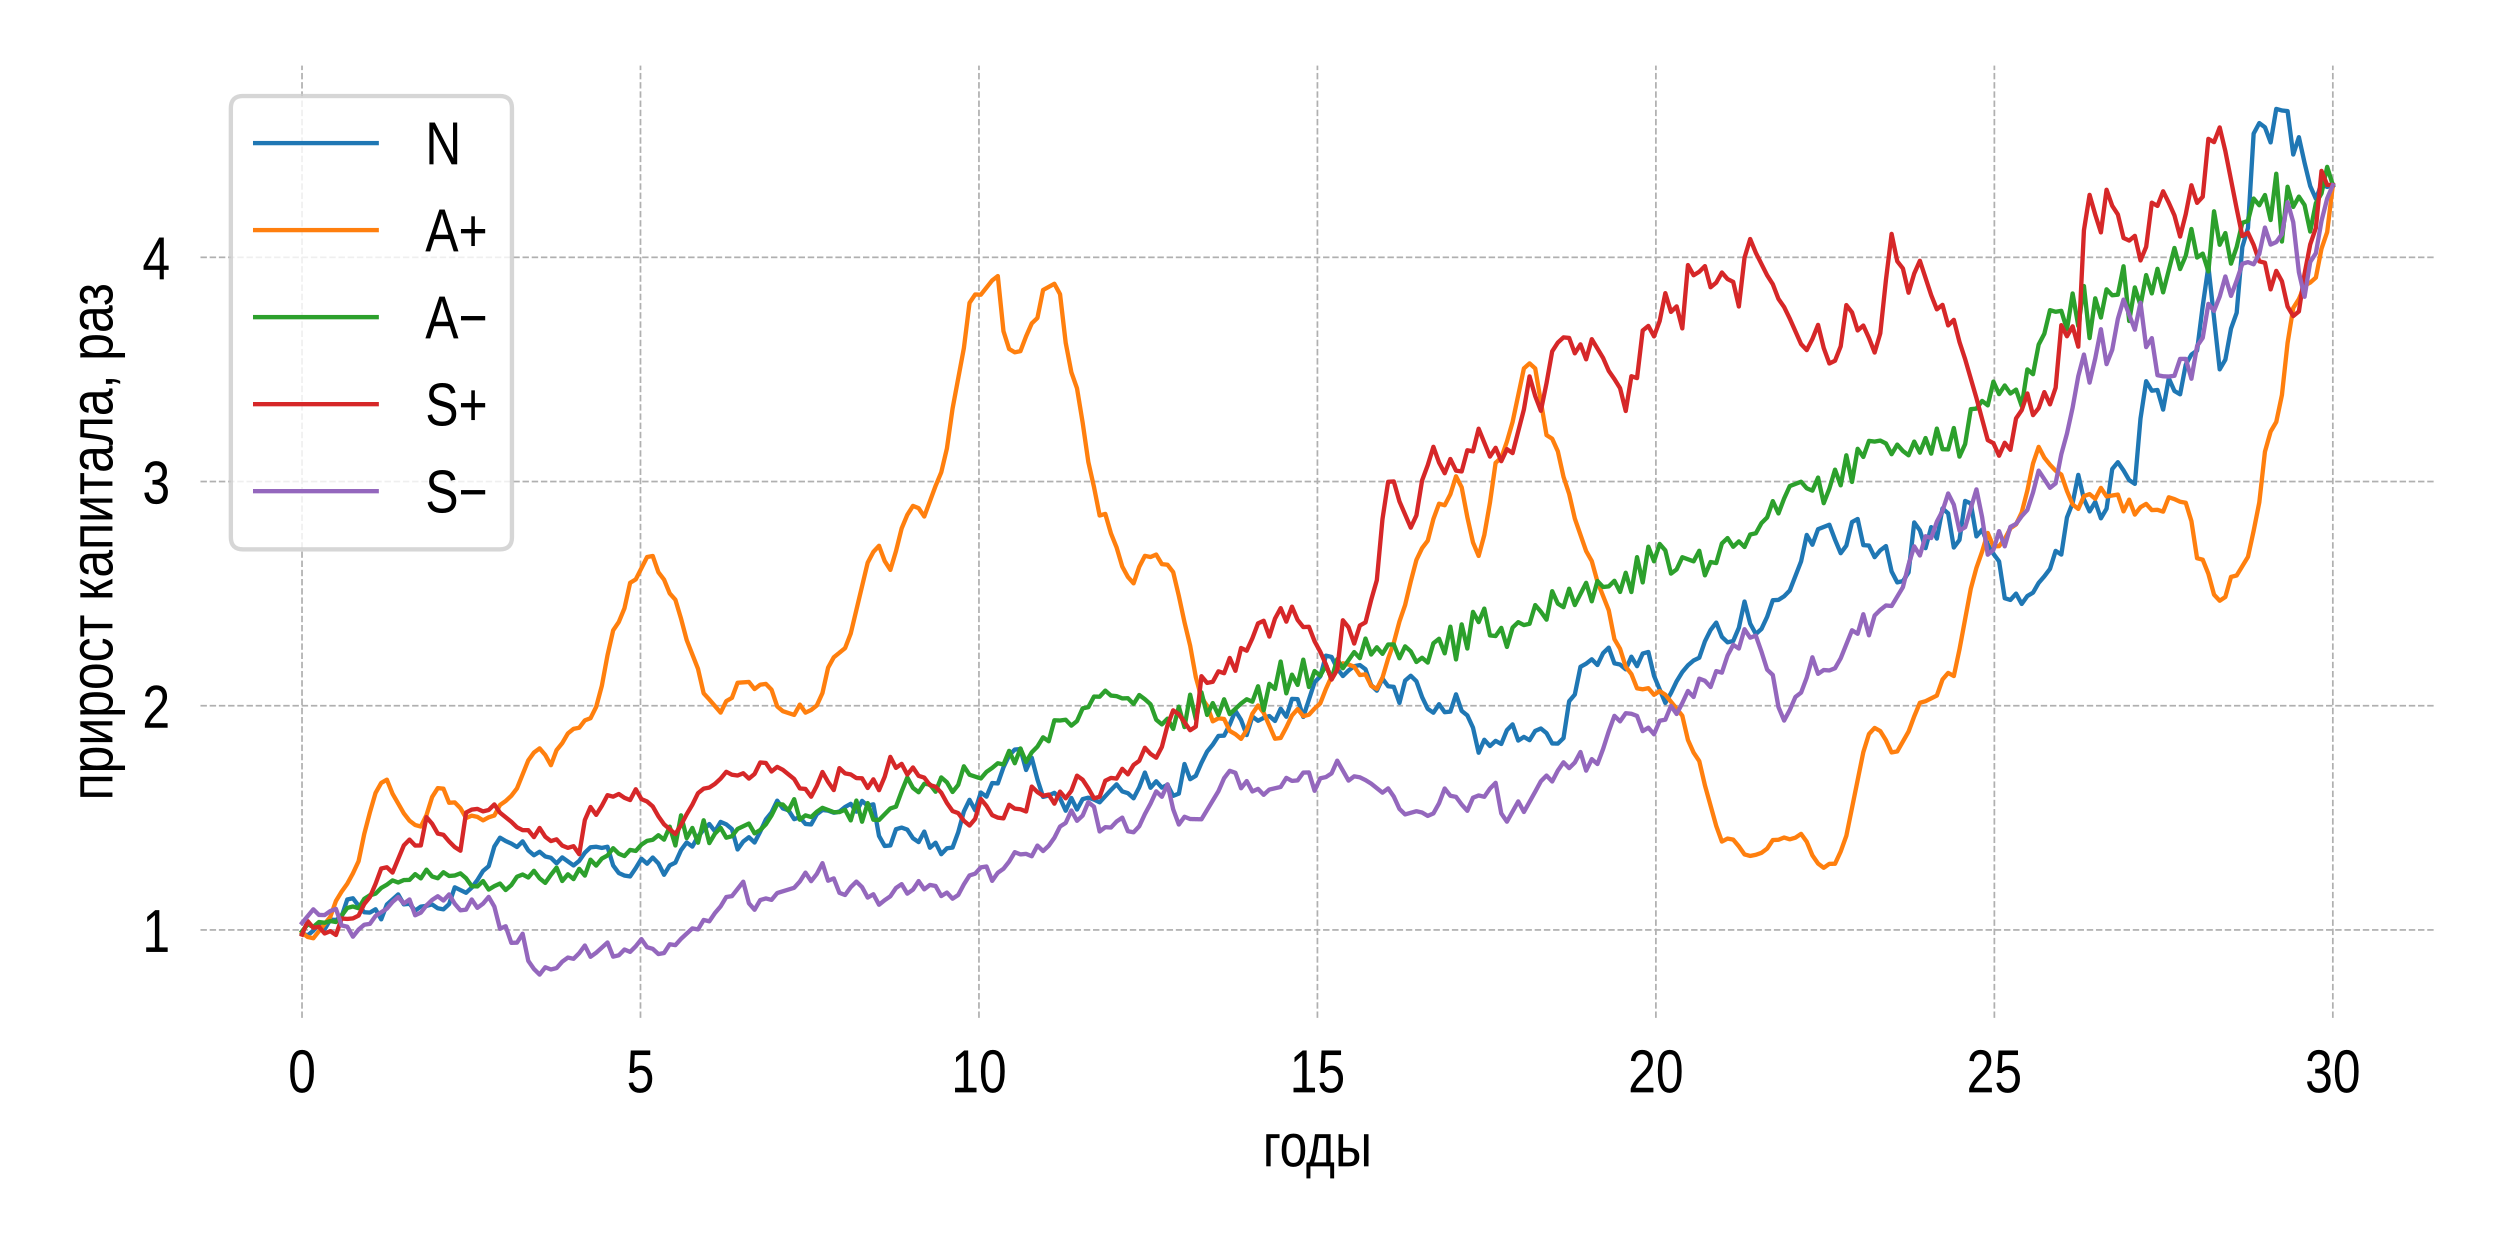 <?xml version="1.0" encoding="utf-8" standalone="no"?>
<!DOCTYPE svg PUBLIC "-//W3C//DTD SVG 1.1//EN"
  "http://www.w3.org/Graphics/SVG/1.1/DTD/svg11.dtd">
<!-- Created with matplotlib (https://matplotlib.org/) -->
<svg height="288pt" version="1.1" viewBox="0 0 576 288" width="576pt" xmlns="http://www.w3.org/2000/svg" xmlns:xlink="http://www.w3.org/1999/xlink">
 <defs>
  <style type="text/css">*{stroke-linecap:butt;stroke-linejoin:round;}</style>
 </defs>
 <g id="figure_1">
  <g id="patch_1">
   <path d="M 0 288 
L 576 288 
L 576 0 
L 0 0 
z
" style="fill:#ffffff;"/>
  </g>
  <g id="axes_1">
   <g id="patch_2">
    <path d="M 46.19 234.52 
L 560.88 234.52 
L 560.88 15.12 
L 46.19 15.12 
z
" style="fill:#ffffff;"/>
   </g>
   <g id="matplotlib.axis_1">
    <g id="xtick_1">
     <g id="line2d_1">
      <path clip-path="url(#p068c835ab5)" d="M 69.585 234.52 
L 69.585 15.12 
" style="fill:none;stroke:#b0b0b0;stroke-dasharray:1.48,0.64;stroke-dashoffset:0;stroke-width:0.4;"/>
     </g>
     <g id="text_1">
      <!-- 0 -->
      <g transform="translate(66.392 251.666)scale(0.14 -0.14)">
       <defs>
        <path d="M 42.391 34.422 
Q 42.391 24.516 40.844 17.75 
Q 39.312 10.984 36.641 6.812 
Q 33.984 2.641 30.391 0.828 
Q 26.812 -0.984 22.703 -0.984 
Q 18.609 -0.984 15.031 0.828 
Q 11.469 2.641 8.828 6.781 
Q 6.203 10.938 4.703 17.703 
Q 3.219 24.469 3.219 34.422 
Q 3.219 44.828 4.703 51.641 
Q 6.203 58.453 8.828 62.5 
Q 11.469 66.547 15.078 68.188 
Q 18.703 69.828 22.953 69.828 
Q 27 69.828 30.531 68.188 
Q 34.078 66.547 36.719 62.5 
Q 39.359 58.453 40.875 51.641 
Q 42.391 44.828 42.391 34.422 
z
M 35.062 34.422 
Q 35.062 42.625 34.281 48.062 
Q 33.5 53.516 31.938 56.766 
Q 30.375 60.016 28.094 61.359 
Q 25.828 62.703 22.953 62.703 
Q 19.922 62.703 17.578 61.328 
Q 15.234 59.969 13.672 56.719 
Q 12.109 53.469 11.297 48.016 
Q 10.5 42.578 10.5 34.422 
Q 10.5 26.516 11.297 21.094 
Q 12.109 15.672 13.688 12.375 
Q 15.281 9.078 17.578 7.641 
Q 19.875 6.203 22.797 6.203 
Q 25.641 6.203 27.906 7.641 
Q 30.172 9.078 31.75 12.375 
Q 33.344 15.672 34.203 21.094 
Q 35.062 26.516 35.062 34.422 
z
" id="LiberationSansNarrow-48"/>
       </defs>
       <use xlink:href="#LiberationSansNarrow-48"/>
      </g>
     </g>
    </g>
    <g id="xtick_2">
     <g id="line2d_2">
      <path clip-path="url(#p068c835ab5)" d="M 147.568 234.52 
L 147.568 15.12 
" style="fill:none;stroke:#b0b0b0;stroke-dasharray:1.48,0.64;stroke-dashoffset:0;stroke-width:0.4;"/>
     </g>
     <g id="text_2">
      <!-- 5 -->
      <g transform="translate(144.376 251.666)scale(0.14 -0.14)">
       <defs>
        <path d="M 42.141 22.406 
Q 42.141 17.234 40.859 12.938 
Q 39.594 8.641 37.078 5.531 
Q 34.578 2.438 30.812 0.719 
Q 27.047 -0.984 22.125 -0.984 
Q 17.672 -0.984 14.375 0.281 
Q 11.078 1.562 8.812 3.781 
Q 6.547 6 5.203 8.984 
Q 3.859 11.969 3.266 15.375 
L 10.547 16.406 
Q 10.984 14.453 11.781 12.625 
Q 12.594 10.797 13.984 9.344 
Q 15.375 7.906 17.406 7.047 
Q 19.438 6.203 22.312 6.203 
Q 25.094 6.203 27.391 7.25 
Q 29.688 8.297 31.297 10.344 
Q 32.906 12.406 33.781 15.375 
Q 34.672 18.359 34.672 22.219 
Q 34.672 25.391 33.844 28.047 
Q 33.016 30.719 31.453 32.641 
Q 29.891 34.578 27.609 35.641 
Q 25.344 36.719 22.469 36.719 
Q 20.656 36.719 19.141 36.328 
Q 17.625 35.938 16.328 35.25 
Q 15.047 34.578 13.969 33.672 
Q 12.891 32.766 11.969 31.781 
L 4.938 31.781 
L 6.781 68.797 
L 38.875 68.797 
L 38.875 61.328 
L 13.375 61.328 
L 12.312 39.5 
Q 14.203 41.312 17.078 42.594 
Q 19.969 43.891 23.922 43.891 
Q 28.125 43.891 31.484 42.328 
Q 34.859 40.766 37.219 37.906 
Q 39.594 35.062 40.859 31.109 
Q 42.141 27.156 42.141 22.406 
z
" id="LiberationSansNarrow-53"/>
       </defs>
       <use xlink:href="#LiberationSansNarrow-53"/>
      </g>
     </g>
    </g>
    <g id="xtick_3">
     <g id="line2d_3">
      <path clip-path="url(#p068c835ab5)" d="M 225.552 234.52 
L 225.552 15.12 
" style="fill:none;stroke:#b0b0b0;stroke-dasharray:1.48,0.64;stroke-dashoffset:0;stroke-width:0.4;"/>
     </g>
     <g id="text_3">
      <!-- 10 -->
      <g transform="translate(219.166 251.666)scale(0.14 -0.14)">
       <defs>
        <path d="M 6.25 0 
L 6.25 7.469 
L 20.609 7.469 
L 20.609 60.406 
L 7.906 49.312 
L 7.906 57.625 
L 21.234 68.797 
L 27.875 68.797 
L 27.875 7.469 
L 41.609 7.469 
L 41.609 0 
z
" id="LiberationSansNarrow-49"/>
       </defs>
       <use xlink:href="#LiberationSansNarrow-49"/>
       <use x="45.605" xlink:href="#LiberationSansNarrow-48"/>
      </g>
     </g>
    </g>
    <g id="xtick_4">
     <g id="line2d_4">
      <path clip-path="url(#p068c835ab5)" d="M 303.535 234.52 
L 303.535 15.12 
" style="fill:none;stroke:#b0b0b0;stroke-dasharray:1.48,0.64;stroke-dashoffset:0;stroke-width:0.4;"/>
     </g>
     <g id="text_4">
      <!-- 15 -->
      <g transform="translate(297.15 251.666)scale(0.14 -0.14)">
       <use xlink:href="#LiberationSansNarrow-49"/>
       <use x="45.605" xlink:href="#LiberationSansNarrow-53"/>
      </g>
     </g>
    </g>
    <g id="xtick_5">
     <g id="line2d_5">
      <path clip-path="url(#p068c835ab5)" d="M 381.518 234.52 
L 381.518 15.12 
" style="fill:none;stroke:#b0b0b0;stroke-dasharray:1.48,0.64;stroke-dashoffset:0;stroke-width:0.4;"/>
     </g>
     <g id="text_5">
      <!-- 20 -->
      <g transform="translate(375.133 251.666)scale(0.14 -0.14)">
       <defs>
        <path d="M 4.109 0 
L 4.109 6.203 
Q 6.156 11.922 9.109 16.281 
Q 12.062 20.656 15.312 24.188 
Q 18.562 27.734 21.734 30.766 
Q 24.906 33.797 27.469 36.812 
Q 30.031 39.844 31.609 43.156 
Q 33.203 46.484 33.203 50.688 
Q 33.203 53.609 32.469 55.828 
Q 31.734 58.062 30.391 59.562 
Q 29.047 61.078 27.141 61.828 
Q 25.25 62.594 22.906 62.594 
Q 20.75 62.594 18.844 61.859 
Q 16.938 61.141 15.453 59.672 
Q 13.969 58.203 13.031 56.031 
Q 12.109 53.859 11.812 50.984 
L 4.438 51.812 
Q 4.781 55.516 6.125 58.781 
Q 7.469 62.062 9.781 64.531 
Q 12.109 67 15.359 68.406 
Q 18.609 69.828 22.906 69.828 
Q 27.094 69.828 30.391 68.609 
Q 33.688 67.391 35.938 64.984 
Q 38.188 62.594 39.406 59.078 
Q 40.625 55.562 40.625 50.984 
Q 40.625 47.516 39.594 44.391 
Q 38.578 41.266 36.859 38.422 
Q 35.156 35.594 32.906 32.953 
Q 30.672 30.328 28.219 27.828 
L 23.297 22.859 
Q 20.797 20.359 18.625 17.859 
Q 16.453 15.375 14.734 12.812 
Q 13.031 10.25 12.062 7.469 
L 41.5 7.469 
L 41.5 0 
z
" id="LiberationSansNarrow-50"/>
       </defs>
       <use xlink:href="#LiberationSansNarrow-50"/>
       <use x="45.605" xlink:href="#LiberationSansNarrow-48"/>
      </g>
     </g>
    </g>
    <g id="xtick_6">
     <g id="line2d_6">
      <path clip-path="url(#p068c835ab5)" d="M 459.502 234.52 
L 459.502 15.12 
" style="fill:none;stroke:#b0b0b0;stroke-dasharray:1.48,0.64;stroke-dashoffset:0;stroke-width:0.4;"/>
     </g>
     <g id="text_6">
      <!-- 25 -->
      <g transform="translate(453.116 251.666)scale(0.14 -0.14)">
       <use xlink:href="#LiberationSansNarrow-50"/>
       <use x="45.605" xlink:href="#LiberationSansNarrow-53"/>
      </g>
     </g>
    </g>
    <g id="xtick_7">
     <g id="line2d_7">
      <path clip-path="url(#p068c835ab5)" d="M 537.485 234.52 
L 537.485 15.12 
" style="fill:none;stroke:#b0b0b0;stroke-dasharray:1.48,0.64;stroke-dashoffset:0;stroke-width:0.4;"/>
     </g>
     <g id="text_7">
      <!-- 30 -->
      <g transform="translate(531.1 251.666)scale(0.14 -0.14)">
       <defs>
        <path d="M 42 19 
Q 42 14.266 40.75 10.547 
Q 39.5 6.844 37.062 4.266 
Q 34.625 1.703 31.047 0.359 
Q 27.484 -0.984 22.859 -0.984 
Q 17.625 -0.984 14.031 0.609 
Q 10.453 2.203 8.125 4.812 
Q 5.812 7.422 4.641 10.766 
Q 3.469 14.109 3.125 17.672 
L 10.547 18.5 
Q 10.891 15.766 11.734 13.516 
Q 12.594 11.281 14.078 9.672 
Q 15.578 8.062 17.75 7.172 
Q 19.922 6.297 22.859 6.297 
Q 28.328 6.297 31.422 9.562 
Q 34.516 12.844 34.516 19.281 
Q 34.516 23.094 33.125 25.406 
Q 31.734 27.734 29.688 29.031 
Q 27.641 30.328 25.219 30.766 
Q 22.797 31.203 20.75 31.203 
L 16.656 31.203 
L 16.656 38.812 
L 20.562 38.812 
Q 22.609 38.812 24.828 39.328 
Q 27.047 39.844 28.859 41.188 
Q 30.672 42.531 31.859 44.828 
Q 33.062 47.125 33.062 50.688 
Q 33.062 56.203 30.375 59.391 
Q 27.688 62.594 22.469 62.594 
Q 17.672 62.594 14.734 59.609 
Q 11.812 56.641 11.328 51.219 
L 4.109 51.906 
Q 4.547 56.453 6.125 59.812 
Q 7.719 63.188 10.172 65.406 
Q 12.641 67.625 15.812 68.719 
Q 19 69.828 22.562 69.828 
Q 27.297 69.828 30.688 68.375 
Q 34.078 66.938 36.219 64.469 
Q 38.375 62.016 39.406 58.688 
Q 40.438 55.375 40.438 51.609 
Q 40.438 48.578 39.75 45.938 
Q 39.062 43.312 37.625 41.203 
Q 36.188 39.109 33.953 37.594 
Q 31.734 36.078 28.609 35.297 
L 28.609 35.109 
Q 32.031 34.672 34.547 33.219 
Q 37.062 31.781 38.719 29.625 
Q 40.375 27.484 41.188 24.75 
Q 42 22.016 42 19 
z
" id="LiberationSansNarrow-51"/>
       </defs>
       <use xlink:href="#LiberationSansNarrow-51"/>
       <use x="45.605" xlink:href="#LiberationSansNarrow-48"/>
      </g>
     </g>
    </g>
    <g id="text_8">
     <!-- годы -->
     <g transform="translate(290.947 268.716)scale(0.14 -0.14)">
      <defs>
       <path d="M 27.547 52.828 
L 27.547 46.438 
L 12.891 46.438 
L 12.891 0 
L 5.719 0 
L 5.719 52.828 
z
" id="LiberationSansNarrow-1075"/>
       <path d="M 42.141 26.469 
Q 42.141 12.594 37.125 5.797 
Q 32.125 -0.984 22.609 -0.984 
Q 18.062 -0.984 14.516 0.672 
Q 10.984 2.344 8.516 5.766 
Q 6.062 9.188 4.766 14.328 
Q 3.469 19.484 3.469 26.469 
Q 3.469 53.812 22.859 53.812 
Q 27.875 53.812 31.562 52.094 
Q 35.25 50.391 37.594 46.969 
Q 39.938 43.562 41.031 38.422 
Q 42.141 33.297 42.141 26.469 
z
M 34.578 26.469 
Q 34.578 32.625 33.812 36.625 
Q 33.062 40.625 31.547 43.016 
Q 30.031 45.406 27.859 46.359 
Q 25.688 47.312 23 47.312 
Q 20.219 47.312 17.984 46.312 
Q 15.766 45.312 14.203 42.891 
Q 12.641 40.484 11.828 36.469 
Q 11.031 32.469 11.031 26.469 
Q 11.031 20.312 11.906 16.281 
Q 12.797 12.25 14.328 9.859 
Q 15.875 7.469 17.969 6.484 
Q 20.062 5.516 22.562 5.516 
Q 25.344 5.516 27.562 6.469 
Q 29.781 7.422 31.344 9.812 
Q 32.906 12.203 33.734 16.25 
Q 34.578 20.312 34.578 26.469 
z
" id="LiberationSansNarrow-1086"/>
       <path d="M 33.344 46.438 
L 21.141 46.438 
Q 20.172 37.797 19.188 31.375 
Q 18.219 24.953 17.234 20.219 
Q 16.266 15.484 15.312 12.156 
Q 14.359 8.844 13.484 6.391 
L 33.344 6.391 
z
M 46.391 -19.922 
L 39.891 -19.922 
L 39.891 0 
L 7.328 0 
L 7.328 -19.922 
L 0.781 -19.922 
L 0.781 6.391 
L 5.562 6.391 
Q 6.781 8.844 7.922 12.328 
Q 9.078 15.828 10.219 21.188 
Q 11.375 26.562 12.516 34.25 
Q 13.672 41.938 14.797 52.828 
L 40.578 52.828 
L 40.578 6.391 
L 46.391 6.391 
z
" id="LiberationSansNarrow-1076"/>
       <path d="M 22.797 30.469 
Q 31.297 30.469 35.641 26.875 
Q 39.984 23.297 39.984 15.531 
Q 39.984 11.922 38.906 9.031 
Q 37.844 6.156 35.672 4.156 
Q 33.5 2.156 30.297 1.078 
Q 27.094 0 22.859 0 
L 5.859 0 
L 5.859 52.828 
L 13.328 52.828 
L 13.328 30.469 
z
M 13.328 6.203 
L 21.734 6.203 
Q 24.609 6.203 26.578 6.812 
Q 28.562 7.422 29.781 8.609 
Q 31 9.812 31.531 11.547 
Q 32.078 13.281 32.078 15.531 
Q 32.078 20.125 29.656 22.234 
Q 27.25 24.359 21.734 24.359 
L 13.328 24.359 
z
M 47.656 0 
L 47.656 52.828 
L 55.125 52.828 
L 55.125 0 
z
" id="LiberationSansNarrow-1099"/>
      </defs>
      <use xlink:href="#LiberationSansNarrow-1075"/>
      <use x="27.682" xlink:href="#LiberationSansNarrow-1086"/>
      <use x="71.037" xlink:href="#LiberationSansNarrow-1076"/>
      <use x="118.84" xlink:href="#LiberationSansNarrow-1099"/>
     </g>
    </g>
   </g>
   <g id="matplotlib.axis_2">
    <g id="ytick_1">
     <g id="line2d_8">
      <path clip-path="url(#p068c835ab5)" d="M 46.19 214.25 
L 560.88 214.25 
" style="fill:none;stroke:#b0b0b0;stroke-dasharray:1.48,0.64;stroke-dashoffset:0;stroke-width:0.4;"/>
     </g>
     <g id="text_9">
      <!-- 1 -->
      <g transform="translate(32.805 219.323)scale(0.14 -0.14)">
       <use xlink:href="#LiberationSansNarrow-49"/>
      </g>
     </g>
    </g>
    <g id="ytick_2">
     <g id="line2d_9">
      <path clip-path="url(#p068c835ab5)" d="M 46.19 162.595 
L 560.88 162.595 
" style="fill:none;stroke:#b0b0b0;stroke-dasharray:1.48,0.64;stroke-dashoffset:0;stroke-width:0.4;"/>
     </g>
     <g id="text_10">
      <!-- 2 -->
      <g transform="translate(32.805 167.667)scale(0.14 -0.14)">
       <use xlink:href="#LiberationSansNarrow-50"/>
      </g>
     </g>
    </g>
    <g id="ytick_3">
     <g id="line2d_10">
      <path clip-path="url(#p068c835ab5)" d="M 46.19 110.94 
L 560.88 110.94 
" style="fill:none;stroke:#b0b0b0;stroke-dasharray:1.48,0.64;stroke-dashoffset:0;stroke-width:0.4;"/>
     </g>
     <g id="text_11">
      <!-- 3 -->
      <g transform="translate(32.805 116.012)scale(0.14 -0.14)">
       <use xlink:href="#LiberationSansNarrow-51"/>
      </g>
     </g>
    </g>
    <g id="ytick_4">
     <g id="line2d_11">
      <path clip-path="url(#p068c835ab5)" d="M 46.19 59.285 
L 560.88 59.285 
" style="fill:none;stroke:#b0b0b0;stroke-dasharray:1.48,0.64;stroke-dashoffset:0;stroke-width:0.4;"/>
     </g>
     <g id="text_12">
      <!-- 4 -->
      <g transform="translate(32.805 64.357)scale(0.14 -0.14)">
       <defs>
        <path d="M 35.25 15.578 
L 35.25 0 
L 28.469 0 
L 28.469 15.578 
L 1.906 15.578 
L 1.906 22.406 
L 27.688 68.797 
L 35.25 68.797 
L 35.25 22.516 
L 43.219 22.516 
L 43.219 15.578 
z
M 28.469 58.891 
Q 28.375 58.641 28.031 57.906 
L 27.344 56.344 
L 26.562 54.594 
Q 26.125 53.656 25.781 53.078 
L 11.328 27.094 
Q 11.141 26.703 10.75 26.078 
L 9.969 24.812 
L 9.188 23.484 
Q 8.797 22.859 8.547 22.516 
L 28.469 22.516 
z
" id="LiberationSansNarrow-52"/>
       </defs>
       <use xlink:href="#LiberationSansNarrow-52"/>
      </g>
     </g>
    </g>
    <g id="text_13">
     <!-- прирост капитала, раз -->
     <g transform="translate(25.9 184.399)rotate(-90)scale(0.14 -0.14)">
      <defs>
       <path d="M 38.719 52.828 
L 38.719 0 
L 31.547 0 
L 31.547 46.438 
L 12.891 46.438 
L 12.891 0 
L 5.719 0 
L 5.719 52.828 
z
" id="LiberationSansNarrow-1087"/>
       <path d="M 42.141 26.656 
Q 42.141 20.656 41.359 15.578 
Q 40.578 10.5 38.688 6.828 
Q 36.812 3.172 33.766 1.094 
Q 30.719 -0.984 26.219 -0.984 
Q 21.578 -0.984 18.078 1.172 
Q 14.594 3.328 12.797 8.203 
L 12.547 8.203 
Q 12.594 8.109 12.609 7.328 
Q 12.641 6.547 12.672 5.375 
Q 12.703 4.203 12.719 2.75 
Q 12.75 1.312 12.75 -0.094 
L 12.75 -20.75 
L 5.516 -20.75 
L 5.516 42.047 
Q 5.516 43.953 5.484 45.703 
Q 5.469 47.469 5.438 48.906 
Q 5.422 50.344 5.375 51.359 
Q 5.328 52.391 5.281 52.828 
L 12.25 52.828 
Q 12.312 52.688 12.359 51.812 
L 12.5 49.703 
Q 12.547 48.438 12.594 47.016 
Q 12.641 45.609 12.641 44.344 
L 12.797 44.344 
Q 13.766 46.875 15.062 48.656 
Q 16.359 50.438 18.016 51.578 
Q 19.672 52.734 21.672 53.25 
Q 23.688 53.766 26.219 53.766 
Q 30.719 53.766 33.766 51.812 
Q 36.812 49.859 38.688 46.312 
Q 40.578 42.781 41.359 37.766 
Q 42.141 32.766 42.141 26.656 
z
M 34.578 26.469 
Q 34.578 31.344 34.109 35.156 
Q 33.641 38.969 32.438 41.594 
Q 31.25 44.234 29.297 45.594 
Q 27.344 46.969 24.359 46.969 
Q 21.969 46.969 19.844 46.141 
Q 17.719 45.312 16.125 42.969 
Q 14.547 40.625 13.641 36.5 
Q 12.75 32.375 12.75 25.781 
Q 12.75 20.172 13.5 16.281 
Q 14.266 12.406 15.719 10.016 
Q 17.188 7.625 19.328 6.562 
Q 21.484 5.516 24.312 5.516 
Q 27.344 5.516 29.297 6.922 
Q 31.25 8.344 32.438 11.031 
Q 33.641 13.719 34.109 17.594 
Q 34.578 21.484 34.578 26.469 
z
" id="LiberationSansNarrow-1088"/>
       <path d="M 12.641 52.828 
L 12.641 23.922 
Q 12.641 22.797 12.594 20.922 
Q 12.547 19.047 12.469 17.047 
Q 12.406 15.047 12.359 13.234 
Q 12.312 11.422 12.25 10.406 
L 32.281 52.828 
L 40.141 52.828 
L 40.141 0 
L 33.25 0 
L 33.25 32.234 
Q 33.25 33.156 33.297 34.578 
L 33.406 37.406 
Q 33.453 38.875 33.5 40.234 
L 33.641 42.625 
L 13.375 0 
L 5.719 0 
L 5.719 52.828 
z
" id="LiberationSansNarrow-1080"/>
       <path d="M 11.031 26.656 
Q 11.031 22.125 11.562 18.312 
Q 12.109 14.5 13.375 11.734 
Q 14.656 8.984 16.75 7.469 
Q 18.844 5.953 21.969 5.953 
Q 25.828 5.953 28.391 8.484 
Q 30.953 11.031 31.547 16.312 
L 38.875 15.719 
Q 38.531 12.453 37.297 9.422 
Q 36.078 6.391 34.031 4.094 
Q 31.984 1.812 29 0.406 
Q 26.031 -0.984 22.172 -0.984 
Q 17.094 -0.984 13.5 1.109 
Q 9.906 3.219 7.688 6.906 
Q 5.469 10.594 4.469 15.594 
Q 3.469 20.609 3.469 26.469 
Q 3.469 31.781 4.203 35.859 
Q 4.938 39.938 6.219 42.984 
Q 7.516 46.047 9.266 48.125 
Q 11.031 50.203 13.109 51.438 
Q 15.188 52.688 17.453 53.25 
Q 19.734 53.812 22.078 53.812 
Q 25.734 53.812 28.562 52.594 
Q 31.391 51.375 33.469 49.25 
Q 35.547 47.125 36.812 44.234 
Q 38.094 41.359 38.625 38.031 
L 31.203 37.359 
Q 30.672 41.75 28.375 44.328 
Q 26.078 46.922 21.875 46.922 
Q 18.797 46.922 16.719 45.672 
Q 14.656 44.438 13.375 41.922 
Q 12.109 39.406 11.562 35.594 
Q 11.031 31.781 11.031 26.656 
z
" id="LiberationSansNarrow-1089"/>
       <path d="M 1.422 52.828 
L 36.141 52.828 
L 36.141 46.438 
L 22.359 46.438 
L 22.359 0 
L 15.188 0 
L 15.188 46.438 
L 1.422 46.438 
z
" id="LiberationSansNarrow-1090"/>
       <path id="LiberationSansNarrow-32"/>
       <path d="M 5.516 52.828 
L 12.703 52.828 
L 12.703 29.688 
Q 13.922 29.688 14.875 30.078 
Q 15.828 30.469 16.875 31.688 
Q 17.922 32.906 19.219 35.156 
Q 20.516 37.406 22.469 41.156 
L 28.375 52.828 
L 35.891 52.828 
L 27.25 36.969 
Q 25.438 33.734 24.109 31.656 
Q 22.797 29.594 22.125 28.906 
L 36.234 0 
L 28.219 0 
L 17.141 24.266 
Q 16.359 23.875 15.062 23.578 
Q 13.766 23.297 12.703 23.297 
L 12.703 0 
L 5.516 0 
z
" id="LiberationSansNarrow-1082"/>
       <path d="M 16.547 -0.984 
Q 10.016 -0.984 6.734 3.219 
Q 3.469 7.422 3.469 14.75 
Q 3.469 19.969 5.094 23.312 
Q 6.734 26.656 9.344 28.562 
Q 11.969 30.469 15.328 31.203 
Q 18.703 31.938 22.172 32.031 
L 31.938 32.234 
L 31.938 35.109 
Q 31.938 38.375 31.375 40.672 
Q 30.812 42.969 29.641 44.375 
Q 28.469 45.797 26.734 46.453 
Q 25 47.125 22.609 47.125 
Q 20.516 47.125 18.844 46.75 
Q 17.188 46.391 15.938 45.438 
Q 14.703 44.484 13.938 42.844 
Q 13.188 41.219 12.938 38.719 
L 5.422 39.547 
Q 5.812 42.672 6.938 45.281 
Q 8.062 47.906 10.109 49.797 
Q 12.156 51.703 15.25 52.75 
Q 18.359 53.812 22.797 53.812 
Q 30.953 53.812 35.078 49.234 
Q 39.203 44.672 39.203 36.031 
L 39.203 13.281 
Q 39.203 9.375 40.031 7.391 
Q 40.875 5.422 43.266 5.422 
Q 43.844 5.422 44.453 5.516 
Q 45.062 5.609 45.609 5.766 
L 45.609 0.297 
Q 44.234 -0.094 42.891 -0.281 
Q 41.547 -0.484 40.047 -0.484 
Q 37.984 -0.484 36.516 0.172 
Q 35.062 0.828 34.156 2.172 
Q 33.25 3.516 32.766 5.484 
Q 32.281 7.469 32.125 10.109 
L 31.938 10.109 
Q 30.766 7.562 29.375 5.516 
Q 27.984 3.469 26.141 2.031 
Q 24.312 0.594 21.938 -0.188 
Q 19.578 -0.984 16.547 -0.984 
z
M 18.219 5.609 
Q 21.688 5.609 24.25 7.141 
Q 26.812 8.688 28.516 11.078 
Q 30.219 13.484 31.078 16.312 
Q 31.938 19.141 31.938 21.734 
L 31.938 26.078 
L 24.031 25.875 
Q 21.391 25.828 19 25.406 
Q 16.609 25 14.812 23.781 
Q 13.031 22.562 11.953 20.359 
Q 10.891 18.172 10.891 14.594 
Q 10.891 10.297 12.797 7.953 
Q 14.703 5.609 18.219 5.609 
z
" id="LiberationSansNarrow-1072"/>
       <path d="M 34.859 0 
L 34.859 46.438 
L 19.875 46.438 
Q 18.891 37.453 18.031 30.438 
Q 17.188 23.438 16.312 18.156 
Q 15.438 12.891 14.406 9.25 
Q 13.375 5.609 11.953 3.344 
Q 10.547 1.078 8.656 0.047 
Q 6.781 -0.984 4.203 -0.984 
Q 3.031 -0.984 2.078 -0.781 
Q 1.125 -0.594 0.438 -0.344 
L 0.438 5.953 
Q 0.875 5.766 1.625 5.641 
Q 2.391 5.516 3.172 5.516 
Q 4.594 5.516 5.594 6.531 
Q 6.594 7.562 7.391 9.859 
Q 8.203 12.156 8.859 15.797 
Q 9.516 19.438 10.203 24.703 
Q 10.891 29.984 11.625 36.922 
L 13.375 52.828 
L 42.141 52.828 
L 42.141 0 
z
" id="LiberationSansNarrow-1083"/>
       <path d="M 15.438 10.688 
L 15.438 2.484 
Q 15.438 -0.094 15.266 -2.219 
Q 15.094 -4.344 14.672 -6.172 
Q 14.266 -8.016 13.672 -9.625 
Q 13.094 -11.234 12.312 -12.797 
L 7.375 -12.797 
Q 9.188 -9.625 10.156 -6.391 
Q 11.141 -3.172 11.141 0 
L 7.625 0 
L 7.625 10.688 
z
" id="LiberationSansNarrow-44"/>
       <path d="M 18.312 -0.984 
Q 11.625 -0.984 7.688 2.062 
Q 3.766 5.125 1.953 11.422 
L 8.297 13.578 
Q 9.281 9.766 11.812 7.656 
Q 14.359 5.562 18.453 5.562 
Q 22.312 5.562 24.578 7.859 
Q 26.859 10.156 26.859 14.594 
Q 26.859 17.484 25.734 19.391 
Q 24.609 21.297 22.781 22.391 
Q 20.953 23.484 18.547 23.922 
Q 16.156 24.359 13.578 24.359 
L 13.578 31.062 
Q 16.109 31.062 18.406 31.422 
Q 20.703 31.781 22.438 32.703 
Q 24.172 33.641 25.141 35.281 
Q 26.125 36.922 26.125 39.453 
Q 26.125 43.062 24.141 45.156 
Q 22.172 47.266 18.453 47.266 
Q 17.047 47.266 15.656 46.922 
Q 14.266 46.578 13.031 45.766 
Q 11.812 44.969 10.984 43.625 
Q 10.156 42.281 9.859 40.234 
L 3.422 41.219 
Q 3.906 44.531 5.125 46.922 
Q 6.344 49.312 8.297 50.844 
Q 10.25 52.391 12.781 53.094 
Q 15.328 53.812 18.453 53.812 
Q 21.875 53.812 24.625 52.781 
Q 27.391 51.766 29.344 49.906 
Q 31.297 48.047 32.375 45.5 
Q 33.453 42.969 33.453 39.891 
Q 33.453 37.109 32.562 34.953 
Q 31.688 32.812 30.25 31.312 
Q 28.812 29.828 27.047 28.953 
Q 25.297 28.078 23.531 27.875 
L 23.531 27.781 
Q 25.781 27.484 27.75 26.484 
Q 29.734 25.484 31.25 23.844 
Q 32.766 22.219 33.609 19.938 
Q 34.469 17.672 34.469 14.844 
Q 34.469 11.469 33.484 8.562 
Q 32.516 5.672 30.484 3.547 
Q 28.469 1.422 25.438 0.219 
Q 22.406 -0.984 18.312 -0.984 
z
" id="LiberationSansNarrow-1079"/>
      </defs>
      <use xlink:href="#LiberationSansNarrow-1087"/>
      <use x="44.434" xlink:href="#LiberationSansNarrow-1088"/>
      <use x="90.039" xlink:href="#LiberationSansNarrow-1080"/>
      <use x="135.889" xlink:href="#LiberationSansNarrow-1088"/>
      <use x="181.494" xlink:href="#LiberationSansNarrow-1086"/>
      <use x="227.1" xlink:href="#LiberationSansNarrow-1089"/>
      <use x="268.115" xlink:href="#LiberationSansNarrow-1090"/>
      <use x="305.664" xlink:href="#LiberationSansNarrow-32"/>
      <use x="328.467" xlink:href="#LiberationSansNarrow-1082"/>
      <use x="366.557" xlink:href="#LiberationSansNarrow-1072"/>
      <use x="412.162" xlink:href="#LiberationSansNarrow-1087"/>
      <use x="456.596" xlink:href="#LiberationSansNarrow-1080"/>
      <use x="502.445" xlink:href="#LiberationSansNarrow-1090"/>
      <use x="538.869" xlink:href="#LiberationSansNarrow-1072"/>
      <use x="584.475" xlink:href="#LiberationSansNarrow-1083"/>
      <use x="632.277" xlink:href="#LiberationSansNarrow-1072"/>
      <use x="677.883" xlink:href="#LiberationSansNarrow-44"/>
      <use x="700.686" xlink:href="#LiberationSansNarrow-32"/>
      <use x="723.488" xlink:href="#LiberationSansNarrow-1088"/>
      <use x="769.094" xlink:href="#LiberationSansNarrow-1072"/>
      <use x="813.574" xlink:href="#LiberationSansNarrow-1079"/>
     </g>
    </g>
   </g>
   <g id="line2d_12">
    <path clip-path="url(#p068c835ab5)" d="M 69.585 215.105 
L 70.888 215.5 
L 72.192 214.419 
L 73.495 212.802 
L 74.798 214.129 
L 76.102 211.868 
L 77.405 211.958 
L 78.708 211.149 
L 80.012 207.241 
L 81.315 206.963 
L 82.618 208.681 
L 83.922 210.179 
L 85.225 210.262 
L 86.528 209.493 
L 87.832 211.818 
L 89.135 208.397 
L 91.742 206.075 
L 93.045 208.368 
L 94.349 208.222 
L 95.652 209.816 
L 96.955 208.887 
L 98.259 208.709 
L 99.562 208.388 
L 100.865 209.269 
L 102.169 209.511 
L 103.472 208.305 
L 104.775 204.44 
L 107.382 205.699 
L 108.685 204.5 
L 109.989 202.765 
L 111.292 200.665 
L 112.595 199.572 
L 113.899 195.041 
L 115.202 193.002 
L 116.505 193.773 
L 117.809 194.362 
L 119.112 195.149 
L 120.415 193.849 
L 121.719 195.939 
L 123.022 197.048 
L 124.325 196.241 
L 125.629 197.33 
L 126.932 197.635 
L 128.235 198.918 
L 129.539 197.545 
L 132.145 199.401 
L 133.449 198.346 
L 134.752 196.46 
L 136.055 195.218 
L 137.359 195.092 
L 138.662 195.362 
L 139.966 195.088 
L 141.269 199.403 
L 142.572 201.15 
L 143.876 201.733 
L 145.179 201.931 
L 146.482 200.007 
L 147.786 197.85 
L 149.089 198.998 
L 150.392 197.574 
L 151.696 198.931 
L 152.999 201.548 
L 154.302 199.388 
L 155.606 198.749 
L 156.909 195.869 
L 158.212 194.095 
L 159.516 195.055 
L 160.819 192.704 
L 162.122 191.169 
L 163.426 189.856 
L 164.729 191.54 
L 166.032 189.368 
L 167.336 189.932 
L 168.639 191.018 
L 169.942 195.72 
L 171.246 193.889 
L 172.549 192.894 
L 173.852 194.116 
L 175.156 191.607 
L 176.459 188.788 
L 177.762 187.184 
L 179.066 184.477 
L 180.369 186.261 
L 181.672 186.685 
L 182.976 188.734 
L 184.279 188.296 
L 185.582 189.839 
L 186.886 189.957 
L 188.189 187.617 
L 189.493 186.621 
L 190.796 186.773 
L 192.099 187.244 
L 193.403 186.976 
L 194.706 185.935 
L 196.009 185.202 
L 197.313 187.009 
L 198.616 184.528 
L 199.919 185.66 
L 201.223 185.314 
L 202.526 192.6 
L 203.829 194.918 
L 205.133 194.791 
L 206.436 191.051 
L 207.739 190.676 
L 209.043 191.147 
L 210.346 193.134 
L 211.649 194.018 
L 212.953 191.597 
L 214.256 195.314 
L 215.559 194.162 
L 216.863 196.807 
L 218.166 195.447 
L 219.469 195.281 
L 220.773 191.759 
L 222.076 186.976 
L 223.379 184.283 
L 224.683 186.695 
L 225.986 182.597 
L 227.289 183.545 
L 228.593 180.411 
L 229.896 180.505 
L 231.199 176.789 
L 232.503 174.05 
L 233.806 172.697 
L 235.11 172.594 
L 236.413 177.406 
L 237.716 174.581 
L 239.02 179.569 
L 240.323 183.607 
L 241.626 183.273 
L 242.93 182.67 
L 244.233 183.925 
L 245.536 186.789 
L 246.84 183.859 
L 248.143 186.517 
L 249.446 184.117 
L 250.75 183.782 
L 252.053 184.226 
L 253.356 184.855 
L 255.963 182.022 
L 257.266 180.709 
L 258.57 182.342 
L 259.873 182.747 
L 261.176 183.928 
L 262.48 181.395 
L 263.783 177.998 
L 265.086 181.501 
L 266.39 180.002 
L 267.693 181.47 
L 268.996 180.824 
L 270.3 183.357 
L 271.603 182.851 
L 272.906 176.029 
L 274.21 179.528 
L 275.513 178.749 
L 276.816 175.758 
L 278.12 173.156 
L 279.423 171.556 
L 280.727 169.558 
L 282.03 169.495 
L 283.333 166.935 
L 284.637 163.766 
L 285.94 165.864 
L 287.243 169.354 
L 288.547 165.087 
L 289.85 166.074 
L 291.153 165.4 
L 292.457 164.978 
L 293.76 166.111 
L 295.063 163.288 
L 296.367 165.139 
L 297.67 161.024 
L 298.973 161.081 
L 300.277 165.185 
L 302.883 157.17 
L 304.187 155.849 
L 305.49 151.061 
L 306.793 151.359 
L 308.097 154.013 
L 309.4 155.757 
L 310.703 154.478 
L 312.007 153.491 
L 313.31 153.237 
L 314.613 154.197 
L 315.917 157.863 
L 317.22 159.131 
L 318.523 156.345 
L 319.827 158.112 
L 321.13 158.255 
L 322.433 161.946 
L 323.737 156.816 
L 325.04 155.694 
L 326.343 156.961 
L 327.647 160.599 
L 328.95 163.317 
L 330.254 164.21 
L 331.557 162.247 
L 332.86 164.09 
L 334.164 163.954 
L 335.467 159.973 
L 336.77 163.786 
L 338.074 164.828 
L 339.377 167.661 
L 340.68 173.427 
L 341.984 170.444 
L 343.287 171.889 
L 344.59 170.698 
L 345.894 171.418 
L 347.197 168.222 
L 348.5 166.897 
L 349.804 170.624 
L 351.107 169.784 
L 352.41 170.541 
L 353.714 168.401 
L 355.017 167.847 
L 356.32 168.907 
L 357.624 171.292 
L 358.927 171.327 
L 360.23 170.057 
L 361.534 161.558 
L 362.837 160.022 
L 364.14 153.631 
L 365.444 152.914 
L 366.747 151.897 
L 368.05 153.22 
L 369.354 150.484 
L 370.657 149.219 
L 371.96 152.834 
L 373.264 153.106 
L 374.567 154.215 
L 375.871 151.306 
L 377.174 153.485 
L 378.477 150.576 
L 379.781 150.215 
L 381.084 155.706 
L 383.691 161.957 
L 384.994 159.682 
L 386.297 156.968 
L 387.601 154.84 
L 388.904 153.288 
L 390.207 152.175 
L 391.511 151.544 
L 392.814 147.771 
L 394.117 145.144 
L 395.421 143.449 
L 396.724 146.74 
L 398.027 147.995 
L 399.331 147.692 
L 400.634 144.634 
L 401.937 138.593 
L 403.241 143.685 
L 404.544 146.074 
L 405.847 144.907 
L 407.151 142.109 
L 408.454 138.286 
L 409.757 138.218 
L 411.061 137.382 
L 412.364 136.05 
L 414.971 129.341 
L 416.274 123.252 
L 417.577 125.507 
L 418.881 121.929 
L 421.488 120.897 
L 422.791 124.347 
L 424.094 127.458 
L 425.398 125.704 
L 426.701 120.278 
L 428.004 119.574 
L 429.308 125.597 
L 430.611 125.696 
L 431.914 128.371 
L 433.218 126.793 
L 434.521 125.819 
L 435.824 131.663 
L 437.128 134.186 
L 438.431 133.888 
L 439.734 131.898 
L 441.038 120.37 
L 442.341 122.191 
L 443.644 126.296 
L 444.948 121.451 
L 446.251 124.09 
L 447.554 117.157 
L 448.858 118.28 
L 450.161 126.145 
L 451.464 124.403 
L 452.768 115.417 
L 454.071 115.999 
L 455.374 123.59 
L 456.678 122.02 
L 457.981 125.36 
L 459.284 127.603 
L 460.588 129.338 
L 461.891 137.83 
L 463.194 138.228 
L 464.498 136.771 
L 465.801 139.149 
L 467.104 137.322 
L 468.408 136.547 
L 469.711 134.295 
L 471.015 132.785 
L 472.318 131.066 
L 473.621 126.927 
L 474.925 127.773 
L 476.228 119.221 
L 477.531 115.905 
L 478.835 109.413 
L 480.138 115.028 
L 481.441 117.831 
L 482.745 115.635 
L 484.048 119.421 
L 485.351 117.205 
L 486.655 108.073 
L 487.958 106.491 
L 489.261 108.383 
L 490.565 110.622 
L 491.868 111.478 
L 493.171 96.429 
L 494.475 87.827 
L 495.778 90.019 
L 497.081 89.852 
L 498.385 94.373 
L 499.688 87.141 
L 500.991 90.08 
L 502.295 90.848 
L 503.598 84.016 
L 504.901 81.698 
L 506.205 80.76 
L 507.508 70.498 
L 508.811 61.404 
L 511.418 85.1 
L 512.721 82.867 
L 514.025 75.713 
L 515.328 72.067 
L 516.632 56.911 
L 517.935 52.517 
L 519.238 30.784 
L 520.542 28.361 
L 521.845 29.327 
L 523.148 32.813 
L 524.452 25.093 
L 525.755 25.456 
L 527.058 25.594 
L 528.362 35.601 
L 529.665 31.609 
L 530.968 37.505 
L 532.272 42.863 
L 533.575 45.801 
L 534.878 42.479 
L 536.182 43.067 
L 537.485 42.655 
L 537.485 42.655 
" style="fill:none;stroke:#1f77b4;stroke-linecap:square;"/>
   </g>
   <g id="line2d_13">
    <path clip-path="url(#p068c835ab5)" d="M 69.585 214.948 
L 70.888 215.877 
L 72.192 216.177 
L 76.102 211.242 
L 77.405 207.576 
L 78.708 205.433 
L 80.012 203.611 
L 81.315 201.226 
L 82.618 198.424 
L 83.922 192.143 
L 85.225 187.172 
L 86.528 182.688 
L 87.832 180.383 
L 89.135 179.637 
L 90.438 182.867 
L 93.045 187.404 
L 94.349 189.089 
L 95.652 190.081 
L 96.955 190.437 
L 98.259 187.81 
L 99.562 183.634 
L 100.865 181.583 
L 102.169 181.709 
L 103.472 184.961 
L 104.775 184.876 
L 106.079 186.204 
L 107.382 188.476 
L 108.685 187.926 
L 109.989 188.21 
L 111.292 189.008 
L 112.595 188.311 
L 113.899 187.892 
L 115.202 185.465 
L 116.505 184.56 
L 117.809 183.348 
L 119.112 181.646 
L 121.719 175.187 
L 123.022 173.388 
L 124.325 172.425 
L 125.629 173.953 
L 126.932 176.299 
L 128.235 172.83 
L 129.539 171.221 
L 130.842 168.985 
L 132.145 167.926 
L 133.449 167.672 
L 134.752 165.97 
L 136.055 165.474 
L 137.359 162.866 
L 138.662 158.015 
L 139.966 150.98 
L 141.269 145.232 
L 142.572 143.303 
L 143.876 140.147 
L 145.179 134.282 
L 146.482 133.488 
L 149.089 128.336 
L 150.392 128.098 
L 151.696 131.846 
L 152.999 133.543 
L 154.302 136.72 
L 155.606 138.183 
L 156.909 142.523 
L 158.212 147.458 
L 160.819 154.092 
L 162.122 159.738 
L 163.426 161.159 
L 166.032 164.187 
L 167.336 161.535 
L 168.639 160.785 
L 169.942 157.311 
L 172.549 157.121 
L 173.852 158.759 
L 175.156 157.754 
L 176.459 157.574 
L 177.762 158.905 
L 179.066 162.754 
L 180.369 163.857 
L 182.976 164.718 
L 184.279 162.344 
L 185.582 164.19 
L 186.886 163.579 
L 188.189 162.544 
L 189.493 159.676 
L 190.796 153.821 
L 192.099 151.444 
L 194.706 149.326 
L 196.009 145.964 
L 199.919 129.63 
L 201.223 127.153 
L 202.526 125.751 
L 203.829 129.255 
L 205.133 131.306 
L 206.436 126.985 
L 207.739 121.747 
L 209.043 118.623 
L 210.346 116.559 
L 211.649 117.081 
L 212.953 119.004 
L 215.559 111.953 
L 216.863 108.827 
L 218.166 103.339 
L 219.469 94.147 
L 222.076 80.214 
L 223.379 69.779 
L 224.683 67.845 
L 225.986 67.897 
L 228.593 64.612 
L 229.896 63.609 
L 231.199 76.308 
L 232.503 80.405 
L 233.806 81.171 
L 235.11 80.906 
L 236.413 77.482 
L 237.716 74.507 
L 239.02 73.261 
L 240.323 66.817 
L 242.93 65.383 
L 244.233 67.78 
L 245.536 78.979 
L 246.84 85.76 
L 248.143 89.47 
L 249.446 97.394 
L 250.75 106.434 
L 252.053 112.202 
L 253.356 118.771 
L 254.66 118.404 
L 255.963 122.901 
L 257.266 126.135 
L 258.57 130.533 
L 259.873 132.933 
L 261.176 134.403 
L 262.48 130.597 
L 263.783 128.069 
L 265.086 128.337 
L 266.39 127.771 
L 267.693 129.976 
L 268.996 130.117 
L 270.3 131.817 
L 271.603 137.292 
L 272.906 143.37 
L 274.21 148.765 
L 275.513 155.997 
L 276.816 160.739 
L 278.12 162.606 
L 279.423 166.198 
L 280.727 165.495 
L 282.03 165.651 
L 283.333 168.407 
L 284.637 169.155 
L 285.94 170.238 
L 287.243 168.187 
L 288.547 164.428 
L 289.85 162.542 
L 291.153 164.23 
L 293.76 170.197 
L 295.063 170.029 
L 296.367 167.587 
L 297.67 164.858 
L 298.973 163.372 
L 300.277 165.001 
L 301.58 164.67 
L 302.883 163.24 
L 304.187 162.062 
L 305.49 158.736 
L 306.793 155.863 
L 308.097 154.101 
L 309.4 152.823 
L 310.703 153.096 
L 312.007 153.605 
L 313.31 155.527 
L 314.613 155.376 
L 315.917 158.011 
L 317.22 158.706 
L 318.523 156.132 
L 319.827 151.747 
L 321.13 148.092 
L 322.433 143.196 
L 323.737 139.398 
L 325.04 133.962 
L 326.343 129.012 
L 327.647 126.285 
L 328.95 124.58 
L 330.254 119.577 
L 331.557 116.047 
L 332.86 116.407 
L 334.164 113.881 
L 335.467 109.74 
L 336.77 112.28 
L 338.074 119.155 
L 339.377 124.982 
L 340.68 128.087 
L 341.984 123.276 
L 343.287 115.812 
L 344.59 106.632 
L 345.894 105.467 
L 347.197 101.74 
L 348.5 97.218 
L 351.107 84.882 
L 352.41 83.723 
L 353.714 84.894 
L 356.32 100.254 
L 357.624 101.082 
L 358.927 103.986 
L 360.23 109.854 
L 361.534 113.799 
L 362.837 119.48 
L 365.444 126.965 
L 366.747 129.281 
L 368.05 134.017 
L 370.657 140.616 
L 371.96 147.254 
L 373.264 149.481 
L 374.567 153.628 
L 375.871 155.301 
L 377.174 158.591 
L 378.477 158.818 
L 379.781 158.556 
L 381.084 160.086 
L 382.387 159.231 
L 383.691 160.06 
L 387.601 164.898 
L 388.904 170.491 
L 390.207 173.396 
L 391.511 175.361 
L 392.814 180.943 
L 395.421 190.299 
L 396.724 193.894 
L 398.027 193.207 
L 399.331 193.449 
L 400.634 194.999 
L 401.937 196.859 
L 403.241 197.21 
L 404.544 196.95 
L 405.847 196.493 
L 407.151 195.512 
L 408.454 193.547 
L 409.757 193.486 
L 411.061 192.966 
L 412.364 193.379 
L 413.667 193 
L 414.971 192.128 
L 416.274 193.939 
L 417.577 197.075 
L 418.881 198.962 
L 420.184 199.94 
L 421.488 199.025 
L 422.791 199.014 
L 424.094 196.189 
L 425.398 192.565 
L 429.308 173.3 
L 430.611 169.113 
L 431.914 167.718 
L 433.218 168.436 
L 434.521 170.542 
L 435.824 173.362 
L 437.128 173.126 
L 439.734 168.55 
L 441.038 165.048 
L 442.341 161.922 
L 443.644 161.558 
L 446.251 160.256 
L 447.554 156.556 
L 448.858 155.041 
L 450.161 155.757 
L 451.464 149.622 
L 454.071 135.641 
L 455.374 130.817 
L 456.678 127.097 
L 457.981 122.796 
L 459.284 125.888 
L 460.588 125.831 
L 461.891 124.192 
L 463.194 121.716 
L 464.498 120.819 
L 465.801 118.076 
L 467.104 113.022 
L 468.408 106.791 
L 469.711 102.964 
L 471.015 105.452 
L 472.318 107.078 
L 473.621 108.454 
L 474.925 109.34 
L 476.228 113.123 
L 477.531 116.216 
L 478.835 117.256 
L 480.138 114.313 
L 481.441 113.84 
L 482.745 114.924 
L 484.048 112.415 
L 485.351 114.374 
L 487.958 113.95 
L 489.261 117.817 
L 490.565 115.122 
L 491.868 118.559 
L 493.171 116.852 
L 494.475 116.097 
L 495.778 117.526 
L 497.081 117.46 
L 498.385 117.886 
L 499.688 114.575 
L 500.991 114.998 
L 502.295 115.598 
L 503.598 115.835 
L 504.901 120.068 
L 506.205 128.616 
L 507.508 128.952 
L 508.811 132.209 
L 510.115 137.01 
L 511.418 138.41 
L 512.721 137.541 
L 514.025 132.918 
L 515.328 132.588 
L 517.935 128.299 
L 519.238 122.307 
L 520.542 115.753 
L 521.845 104.059 
L 523.148 99.433 
L 524.452 97.216 
L 525.755 91.021 
L 527.058 79.015 
L 528.362 70.961 
L 529.665 68.898 
L 530.968 65.812 
L 532.272 65.103 
L 533.575 63.953 
L 534.878 57.288 
L 536.182 53.474 
L 537.485 42.655 
L 537.485 42.655 
" style="fill:none;stroke:#ff7f0e;stroke-linecap:square;"/>
   </g>
   <g id="line2d_14">
    <path clip-path="url(#p068c835ab5)" d="M 69.585 214.594 
L 70.888 212.947 
L 72.192 213.557 
L 73.495 212.431 
L 74.798 212.607 
L 76.102 212.203 
L 77.405 212.433 
L 78.708 210.96 
L 80.012 209.193 
L 81.315 208.85 
L 82.618 209.261 
L 83.922 207.095 
L 85.225 206.262 
L 86.528 205.896 
L 87.832 204.584 
L 89.135 203.831 
L 90.438 202.85 
L 91.742 203.328 
L 93.045 202.767 
L 94.349 202.729 
L 95.652 201.402 
L 96.955 202.382 
L 98.259 200.372 
L 99.562 201.941 
L 100.865 202.351 
L 102.169 200.962 
L 103.472 201.826 
L 104.775 201.719 
L 106.079 201.226 
L 107.382 202.344 
L 108.685 204.167 
L 109.989 204.234 
L 111.292 202.99 
L 112.595 204.956 
L 113.899 204.164 
L 115.202 203.569 
L 116.505 205.061 
L 117.809 203.927 
L 119.112 201.994 
L 120.415 201.485 
L 121.719 202.179 
L 123.022 200.635 
L 124.325 202.367 
L 125.629 203.419 
L 126.932 201.56 
L 128.235 199.906 
L 129.539 202.984 
L 130.842 201.435 
L 132.145 202.542 
L 133.449 200.186 
L 134.752 201.738 
L 136.055 198.075 
L 137.359 199.433 
L 138.662 197.816 
L 139.966 197.108 
L 141.269 195.426 
L 142.572 196.695 
L 143.876 197.232 
L 145.179 195.82 
L 146.482 196.059 
L 147.786 194.602 
L 149.089 193.734 
L 150.392 193.491 
L 151.696 192.434 
L 152.999 193.456 
L 154.302 190.464 
L 155.606 194.796 
L 156.909 187.854 
L 158.212 193.101 
L 159.516 190.76 
L 160.819 194.164 
L 162.122 188.997 
L 163.426 194.249 
L 164.729 192.058 
L 166.032 190.736 
L 167.336 193.007 
L 168.639 192.66 
L 169.942 190.987 
L 172.549 189.75 
L 173.852 192.012 
L 175.156 191.234 
L 176.459 189.92 
L 177.762 187.883 
L 179.066 185.262 
L 180.369 185.36 
L 181.672 186.754 
L 182.976 184.134 
L 184.279 188.86 
L 185.582 187.858 
L 186.886 188.249 
L 188.189 187.027 
L 189.493 186.127 
L 192.099 187.128 
L 193.403 187.111 
L 194.706 186.556 
L 196.009 189.024 
L 197.313 184.452 
L 198.616 189.326 
L 199.919 185.034 
L 201.223 188.862 
L 202.526 188.93 
L 205.133 186.272 
L 206.436 185.85 
L 207.739 182.327 
L 209.043 179.13 
L 210.346 181.529 
L 211.649 182.537 
L 212.953 180.573 
L 214.256 180.744 
L 215.559 182.417 
L 216.863 179.12 
L 218.166 180.238 
L 219.469 182.471 
L 220.773 180.838 
L 222.076 176.556 
L 223.379 178.5 
L 225.986 179.362 
L 227.289 177.845 
L 228.593 176.932 
L 229.896 175.852 
L 231.199 176.147 
L 232.503 173.001 
L 233.806 175.849 
L 235.11 172.448 
L 236.413 175.552 
L 237.716 173.341 
L 239.02 172.024 
L 240.323 169.878 
L 241.626 170.787 
L 242.93 165.954 
L 244.233 166.006 
L 245.536 165.827 
L 246.84 167.186 
L 248.143 166.132 
L 249.446 163.201 
L 250.75 162.938 
L 252.053 160.492 
L 253.356 160.524 
L 254.66 159.12 
L 255.963 160.26 
L 257.266 160.393 
L 258.57 160.913 
L 259.873 160.868 
L 261.176 162.201 
L 262.48 160.134 
L 263.783 161.1 
L 265.086 162.271 
L 266.39 165.82 
L 267.693 166.904 
L 268.996 165.581 
L 270.3 167.946 
L 271.603 162.823 
L 272.906 167.517 
L 274.21 160.052 
L 275.513 165.686 
L 276.816 159.522 
L 278.12 164.712 
L 279.423 161.989 
L 280.727 164.762 
L 282.03 161.118 
L 283.333 164.532 
L 285.94 162.095 
L 287.243 161.108 
L 288.547 161.673 
L 289.85 158.118 
L 291.153 163.642 
L 292.457 157.551 
L 293.76 158.723 
L 295.063 152.415 
L 296.367 159.745 
L 297.67 155.442 
L 298.973 157.805 
L 300.277 151.985 
L 301.58 158.284 
L 302.883 154.608 
L 304.187 155.676 
L 305.49 153.333 
L 306.793 156.386 
L 308.097 151.885 
L 309.4 153.969 
L 312.007 150.236 
L 313.31 151.638 
L 314.613 147.125 
L 315.917 150.802 
L 317.22 149.133 
L 318.523 150.651 
L 319.827 148.495 
L 321.13 148.494 
L 322.433 151.666 
L 323.737 148.922 
L 325.04 150.069 
L 326.343 152.523 
L 327.647 151.548 
L 328.95 152.66 
L 330.254 148.21 
L 331.557 147.174 
L 332.86 150.53 
L 334.164 144.386 
L 335.467 151.932 
L 336.77 143.857 
L 338.074 149.422 
L 339.377 140.979 
L 340.68 143.338 
L 341.984 140.225 
L 343.287 146.399 
L 344.59 146.544 
L 345.894 144.664 
L 347.197 149.048 
L 348.5 144.589 
L 349.804 143.342 
L 351.107 144.015 
L 352.41 143.719 
L 353.714 139.414 
L 355.017 140.932 
L 356.32 142.774 
L 357.624 136.209 
L 358.927 139.08 
L 360.23 139.894 
L 361.534 135.643 
L 362.837 139.407 
L 365.444 134.284 
L 366.747 138.541 
L 368.05 133.879 
L 369.354 135.245 
L 370.657 135.103 
L 371.96 133.815 
L 373.264 136.385 
L 374.567 131.966 
L 375.871 136.401 
L 377.174 128.371 
L 378.477 134.194 
L 379.781 125.96 
L 381.084 129.321 
L 382.387 125.327 
L 383.691 126.818 
L 384.994 132.161 
L 386.297 131.19 
L 387.601 128.384 
L 390.207 129.335 
L 391.511 126.898 
L 392.814 132.559 
L 394.117 129.485 
L 395.421 129.733 
L 396.724 125.21 
L 398.027 123.968 
L 399.331 125.973 
L 400.634 124.733 
L 401.937 126.024 
L 403.241 123.148 
L 404.544 122.866 
L 405.847 120.515 
L 407.151 119.217 
L 408.454 115.457 
L 409.757 118.295 
L 411.061 114.861 
L 412.364 111.993 
L 414.971 110.994 
L 416.274 112.503 
L 417.577 113.043 
L 418.881 110.038 
L 420.184 115.931 
L 421.488 112.582 
L 422.791 108.212 
L 424.094 111.822 
L 425.398 104.902 
L 426.701 111.038 
L 428.004 103.407 
L 429.308 105.274 
L 430.611 101.576 
L 431.914 101.744 
L 433.218 101.511 
L 434.521 102.165 
L 435.824 104.65 
L 437.128 102.435 
L 438.431 103.908 
L 439.734 104.901 
L 441.038 101.746 
L 442.341 104.296 
L 443.644 100.928 
L 444.948 104.521 
L 446.251 98.748 
L 447.554 103.502 
L 448.858 103.549 
L 450.161 98.618 
L 451.464 105.205 
L 452.768 102.318 
L 454.071 94.267 
L 455.374 94.147 
L 456.678 92.372 
L 457.981 93.394 
L 459.284 87.925 
L 460.588 90.803 
L 461.891 88.813 
L 463.194 90.667 
L 464.498 89.765 
L 465.801 93.545 
L 467.104 85.108 
L 468.408 86.215 
L 469.711 79.388 
L 471.015 76.889 
L 472.318 71.458 
L 473.621 71.836 
L 474.925 71.615 
L 476.228 75.895 
L 477.531 67.616 
L 478.835 75.11 
L 480.138 65.905 
L 481.441 77.886 
L 482.745 68.737 
L 484.048 73.162 
L 485.351 66.659 
L 486.655 68.031 
L 487.958 67.89 
L 489.261 61.349 
L 490.565 73.959 
L 491.868 66.226 
L 493.171 70.34 
L 494.475 63.382 
L 495.778 67.598 
L 497.081 61.941 
L 498.385 67.359 
L 500.991 57.136 
L 502.295 61.989 
L 503.598 58.945 
L 504.901 52.76 
L 506.205 59.337 
L 507.508 58.438 
L 508.811 62.547 
L 510.115 48.686 
L 511.418 56.395 
L 512.721 53.701 
L 514.025 60.745 
L 515.328 56.917 
L 516.632 51.34 
L 517.935 50.899 
L 519.238 45.747 
L 520.542 47.288 
L 521.845 44.936 
L 523.148 50.693 
L 524.452 40.027 
L 525.755 55.653 
L 527.058 43.025 
L 528.362 47.672 
L 529.665 45.305 
L 530.968 47.235 
L 532.272 53.348 
L 533.575 46.805 
L 534.878 44.563 
L 536.182 38.448 
L 537.485 42.655 
L 537.485 42.655 
" style="fill:none;stroke:#2ca02c;stroke-linecap:square;"/>
   </g>
   <g id="line2d_15">
    <path clip-path="url(#p068c835ab5)" d="M 69.585 215.332 
L 70.888 212.233 
L 72.192 213.765 
L 73.495 213.537 
L 74.798 215.071 
L 76.102 214.54 
L 77.405 215.421 
L 78.708 211.619 
L 80.012 211.723 
L 81.315 211.598 
L 82.618 210.954 
L 83.922 208.29 
L 85.225 206.685 
L 86.528 203.652 
L 87.832 200.107 
L 89.135 199.816 
L 90.438 201.037 
L 93.045 194.779 
L 94.349 193.443 
L 95.652 194.816 
L 96.955 194.791 
L 98.259 188.27 
L 99.562 189.785 
L 100.865 192.059 
L 102.169 192.34 
L 103.472 193.87 
L 104.775 195.171 
L 106.079 196.006 
L 107.382 187.212 
L 108.685 186.532 
L 109.989 186.369 
L 111.292 186.941 
L 112.595 186.625 
L 113.899 185.343 
L 115.202 187.242 
L 117.809 189.34 
L 119.112 190.609 
L 120.415 191.269 
L 121.719 191.27 
L 123.022 192.869 
L 124.325 190.767 
L 125.629 192.786 
L 126.932 193.782 
L 128.235 193.386 
L 129.539 194.823 
L 130.842 195.349 
L 132.145 194.962 
L 133.449 196.802 
L 134.752 188.931 
L 136.055 185.935 
L 137.359 187.744 
L 138.662 185.663 
L 139.966 183.208 
L 141.269 183.553 
L 142.572 182.938 
L 143.876 183.817 
L 145.179 184.336 
L 146.482 181.843 
L 147.786 184.117 
L 149.089 184.663 
L 150.392 185.794 
L 151.696 188.085 
L 152.999 189.927 
L 155.606 192.164 
L 156.909 190.089 
L 158.212 187.601 
L 159.516 185.406 
L 160.819 182.756 
L 162.122 181.703 
L 163.426 181.454 
L 164.729 180.598 
L 166.032 179.389 
L 167.336 177.823 
L 168.639 178.501 
L 169.942 178.68 
L 171.246 178.154 
L 172.549 179.393 
L 173.852 178.319 
L 175.156 175.673 
L 176.459 175.788 
L 177.762 177.752 
L 179.066 176.695 
L 180.369 177.371 
L 182.976 179.482 
L 184.279 181.654 
L 185.582 181.775 
L 186.886 183.559 
L 188.189 181.066 
L 189.493 177.867 
L 190.796 180.166 
L 192.099 182.031 
L 193.403 176.979 
L 194.706 178.193 
L 196.009 178.423 
L 197.313 179.274 
L 198.616 179.318 
L 199.919 181.552 
L 201.223 179.556 
L 202.526 182.062 
L 203.829 178.965 
L 205.133 174.389 
L 206.436 176.923 
L 207.739 175.997 
L 209.043 178.462 
L 210.346 176.828 
L 211.649 178.755 
L 212.953 179.164 
L 214.256 180.886 
L 215.559 181.268 
L 216.863 182.631 
L 218.166 185.005 
L 219.469 186.871 
L 220.773 187.338 
L 222.076 189.106 
L 223.379 190.204 
L 224.683 188.658 
L 225.986 184.099 
L 227.289 185.682 
L 228.593 187.806 
L 229.896 188.385 
L 231.199 188.556 
L 232.503 185.414 
L 233.806 186.311 
L 235.11 186.454 
L 236.413 186.972 
L 237.716 181.229 
L 239.02 182.499 
L 240.323 183.341 
L 241.626 183.073 
L 242.93 185.166 
L 244.233 182.389 
L 245.536 183.932 
L 246.84 182.18 
L 248.143 178.716 
L 249.446 179.645 
L 250.75 181.626 
L 252.053 183.923 
L 253.356 183.575 
L 254.66 179.879 
L 255.963 179.234 
L 257.266 179.386 
L 258.57 177.14 
L 259.873 178.41 
L 261.176 176.235 
L 262.48 175.3 
L 263.783 172.287 
L 265.086 173.697 
L 266.39 174.582 
L 267.693 172.099 
L 268.996 167.1 
L 270.3 163.671 
L 271.603 164.566 
L 274.21 168.248 
L 275.513 167.408 
L 276.816 155.796 
L 278.12 157.343 
L 279.423 157.087 
L 280.727 154.675 
L 282.03 155.107 
L 283.333 151.596 
L 284.637 154.553 
L 285.94 149.3 
L 287.243 149.923 
L 288.547 147.071 
L 289.85 143.628 
L 291.153 143.025 
L 292.457 146.664 
L 293.76 142.528 
L 295.063 140.12 
L 296.367 143.23 
L 297.67 139.776 
L 298.973 142.833 
L 300.277 144.48 
L 301.58 144.412 
L 302.883 147.763 
L 304.187 150.165 
L 305.49 153.085 
L 306.793 156.57 
L 308.097 154.316 
L 309.4 142.912 
L 310.703 144.527 
L 312.007 148.273 
L 313.31 144.123 
L 314.613 143.394 
L 315.917 138.222 
L 317.22 133.68 
L 318.523 119.61 
L 319.827 111.003 
L 321.13 110.926 
L 322.433 115.526 
L 325.04 121.572 
L 326.343 118.749 
L 327.647 110.694 
L 328.95 107.187 
L 330.254 102.945 
L 331.557 106.575 
L 332.86 109.031 
L 334.164 105.75 
L 335.467 108.433 
L 336.77 108.625 
L 338.074 103.736 
L 339.377 103.997 
L 340.68 98.774 
L 343.287 105.191 
L 344.59 103.176 
L 345.894 106.26 
L 347.197 103.477 
L 348.5 104.394 
L 351.107 94.336 
L 352.41 86.724 
L 353.714 91.256 
L 355.017 94.649 
L 356.32 88.281 
L 357.624 80.948 
L 358.927 78.928 
L 360.23 77.733 
L 361.534 77.86 
L 362.837 81.407 
L 364.14 79.342 
L 365.444 82.785 
L 366.747 78.148 
L 369.354 82.475 
L 370.657 85.456 
L 371.96 87.335 
L 373.264 89.442 
L 374.567 94.689 
L 375.871 86.683 
L 377.174 87.112 
L 378.477 76.151 
L 379.781 75.092 
L 381.084 77.499 
L 382.387 73.97 
L 383.691 67.549 
L 384.994 71.859 
L 386.297 70.593 
L 387.601 75.666 
L 388.904 61.07 
L 390.207 63.414 
L 391.511 62.608 
L 392.814 61.319 
L 394.117 66.187 
L 395.421 65.118 
L 396.724 62.784 
L 398.027 64.295 
L 399.331 64.95 
L 400.634 70.616 
L 401.937 59.372 
L 403.241 55.072 
L 404.544 58.246 
L 407.151 63.431 
L 408.454 65.481 
L 409.757 68.864 
L 411.061 70.74 
L 412.364 73.408 
L 414.971 79.278 
L 416.274 80.663 
L 417.577 78.104 
L 418.881 74.856 
L 420.184 80.174 
L 421.488 83.745 
L 422.791 83.111 
L 424.094 79.788 
L 425.398 70.292 
L 426.701 71.976 
L 428.004 76.132 
L 429.308 75.007 
L 430.611 77.881 
L 431.914 81.223 
L 433.218 76.797 
L 434.521 64.495 
L 435.824 53.894 
L 437.128 60.195 
L 438.431 61.858 
L 439.734 67.444 
L 441.038 63.017 
L 442.341 60.085 
L 444.948 68.007 
L 446.251 71.273 
L 447.554 70.239 
L 448.858 74.975 
L 450.161 73.695 
L 451.464 78.794 
L 452.768 82.754 
L 455.374 91.729 
L 457.981 101.407 
L 459.284 102.111 
L 460.588 104.997 
L 461.891 102.017 
L 463.194 103.645 
L 464.498 96.403 
L 465.801 94.503 
L 467.104 90.652 
L 468.408 95.643 
L 469.711 94.033 
L 471.015 90.346 
L 472.318 93.164 
L 473.621 89.32 
L 474.925 74.92 
L 476.228 77.473 
L 477.531 75.194 
L 478.835 79.869 
L 480.138 53.059 
L 481.441 44.899 
L 482.745 49.452 
L 484.048 53.544 
L 485.351 43.721 
L 486.655 47.414 
L 487.958 49.417 
L 489.261 54.832 
L 490.565 55.426 
L 491.868 54.342 
L 493.171 60.008 
L 494.475 56.874 
L 495.778 46.697 
L 497.081 47.442 
L 498.385 44.073 
L 499.688 46.706 
L 500.991 49.63 
L 502.295 54.499 
L 503.598 49.346 
L 504.901 42.685 
L 506.205 46.737 
L 507.508 45.336 
L 508.811 31.991 
L 510.115 32.747 
L 511.418 29.363 
L 512.721 34.818 
L 515.328 48.071 
L 516.632 54.392 
L 517.935 53.613 
L 519.238 56.424 
L 520.542 60.215 
L 521.845 60.537 
L 523.148 66.677 
L 524.452 62.413 
L 525.755 64.798 
L 527.058 70.618 
L 528.362 72.82 
L 529.665 71.751 
L 530.968 63.096 
L 532.272 56.325 
L 533.575 52.504 
L 534.878 39.377 
L 536.182 42.604 
L 537.485 42.655 
L 537.485 42.655 
" style="fill:none;stroke:#d62728;stroke-linecap:square;"/>
   </g>
   <g id="line2d_16">
    <path clip-path="url(#p068c835ab5)" d="M 69.585 212.666 
L 72.192 209.51 
L 73.495 210.805 
L 74.798 210.829 
L 76.102 209.903 
L 77.405 209.417 
L 78.708 213.22 
L 80.012 213.507 
L 81.315 215.81 
L 82.618 214.166 
L 83.922 213.059 
L 85.225 212.859 
L 86.528 211.03 
L 89.135 209.349 
L 90.438 207.809 
L 91.742 206.676 
L 93.045 208.166 
L 94.349 207.237 
L 95.652 210.881 
L 96.955 210.272 
L 98.259 208.608 
L 99.562 207.348 
L 100.865 206.493 
L 102.169 207.482 
L 103.472 206.074 
L 104.775 208.225 
L 106.079 209.74 
L 107.382 209.58 
L 108.685 207.241 
L 109.989 209.172 
L 111.292 208.201 
L 112.595 206.645 
L 113.899 208.89 
L 115.202 213.985 
L 116.505 213.408 
L 117.809 217.232 
L 119.112 217.185 
L 120.415 215.135 
L 121.719 221.384 
L 123.022 223.256 
L 124.325 224.547 
L 125.629 222.86 
L 126.932 223.365 
L 128.235 223.044 
L 129.539 221.567 
L 130.842 220.623 
L 132.145 220.908 
L 133.449 219.605 
L 134.752 217.849 
L 136.055 220.443 
L 137.359 219.513 
L 139.966 217.151 
L 141.269 220.411 
L 142.572 220.099 
L 143.876 218.769 
L 145.179 219.315 
L 146.482 218.013 
L 147.786 216.382 
L 149.089 218.244 
L 150.392 218.61 
L 151.696 219.813 
L 152.999 219.577 
L 154.302 217.555 
L 155.606 217.758 
L 156.909 216.308 
L 159.516 213.901 
L 160.819 214.138 
L 162.122 211.956 
L 163.426 212.271 
L 164.729 210.358 
L 166.032 208.831 
L 167.336 206.672 
L 168.639 206.471 
L 171.246 203.147 
L 172.549 208.112 
L 173.852 209.609 
L 175.156 207.376 
L 176.459 207 
L 177.762 207.331 
L 179.066 205.755 
L 182.976 204.544 
L 184.279 203.103 
L 185.582 201.057 
L 186.886 203.02 
L 188.189 201.365 
L 189.493 198.874 
L 190.796 202.92 
L 192.099 202.379 
L 193.403 205.705 
L 194.706 206.205 
L 196.009 204.397 
L 197.313 203.12 
L 198.616 204.388 
L 199.919 206.805 
L 201.223 206.033 
L 202.526 208.452 
L 203.829 207.406 
L 205.133 206.507 
L 206.436 204.588 
L 207.739 203.705 
L 209.043 205.896 
L 210.346 204.978 
L 211.649 202.998 
L 212.953 204.906 
L 214.256 203.89 
L 215.559 204.135 
L 216.863 206.456 
L 218.166 205.646 
L 219.469 207.059 
L 220.773 206.206 
L 222.076 203.754 
L 223.379 201.699 
L 224.683 201.291 
L 225.986 199.84 
L 227.289 199.642 
L 228.593 202.949 
L 229.896 201.088 
L 231.199 200.164 
L 232.503 198.52 
L 233.806 196.338 
L 235.11 196.856 
L 236.413 196.731 
L 237.716 197.281 
L 239.02 194.822 
L 240.323 196.082 
L 241.626 194.859 
L 242.93 193.016 
L 244.233 190.431 
L 245.536 189.606 
L 246.84 186.736 
L 248.143 189.113 
L 249.446 187.903 
L 250.75 184.817 
L 252.053 185.867 
L 253.356 191.571 
L 254.66 190.582 
L 255.963 190.665 
L 257.266 189.269 
L 258.57 188.384 
L 259.873 191.512 
L 261.176 191.758 
L 262.48 190.365 
L 263.783 187.556 
L 265.086 185.147 
L 266.39 182.328 
L 267.693 183.575 
L 268.996 180.716 
L 270.3 186.461 
L 271.603 189.971 
L 272.906 188.182 
L 274.21 188.702 
L 276.816 188.763 
L 280.727 182.286 
L 282.03 179.298 
L 283.333 177.597 
L 284.637 178.055 
L 285.94 181.613 
L 287.243 179.958 
L 288.547 182.351 
L 289.85 181.76 
L 291.153 183.124 
L 292.457 181.917 
L 295.063 181.313 
L 296.367 179.222 
L 297.67 179.919 
L 298.973 179.805 
L 300.277 178.004 
L 301.58 177.972 
L 302.883 182.201 
L 304.187 179.324 
L 305.49 179.035 
L 306.793 178.187 
L 308.097 175.26 
L 310.703 179.851 
L 312.007 178.864 
L 313.31 179.094 
L 314.613 179.738 
L 315.917 180.548 
L 318.523 182.632 
L 319.827 181.642 
L 321.13 183.535 
L 322.433 186.373 
L 323.737 187.638 
L 326.343 186.902 
L 327.647 187.207 
L 328.95 187.984 
L 330.254 187.415 
L 331.557 185.077 
L 332.86 181.672 
L 334.164 183.344 
L 335.467 183.599 
L 336.77 185.364 
L 338.074 186.808 
L 339.377 183.795 
L 340.68 183.271 
L 341.984 183.583 
L 343.287 181.69 
L 344.59 180.364 
L 345.894 187.409 
L 347.197 189.312 
L 349.804 184.645 
L 351.107 187.075 
L 353.714 182.404 
L 355.017 179.999 
L 356.32 178.688 
L 357.624 180.055 
L 358.927 177.537 
L 360.23 175.636 
L 361.534 176.976 
L 362.837 175.689 
L 364.14 173.268 
L 365.444 177.554 
L 366.747 174.899 
L 368.05 176.03 
L 369.354 172.561 
L 370.657 168.495 
L 371.96 164.936 
L 373.264 166.203 
L 374.567 164.325 
L 375.871 164.456 
L 377.174 164.955 
L 378.477 168.454 
L 379.781 167.657 
L 381.084 169.183 
L 382.387 166.053 
L 383.691 165.816 
L 384.994 162.641 
L 386.297 164.505 
L 387.601 161.987 
L 388.904 159.2 
L 390.207 160.579 
L 391.511 156.36 
L 392.814 156.848 
L 394.117 158.289 
L 395.421 154.62 
L 396.724 154.98 
L 398.027 151.031 
L 399.331 148.57 
L 400.634 149.423 
L 401.937 144.972 
L 403.241 146.918 
L 404.544 146.456 
L 405.847 150.16 
L 407.151 154.286 
L 408.454 155.516 
L 409.757 162.916 
L 411.061 166.016 
L 412.364 163.582 
L 413.667 160.578 
L 414.971 159.581 
L 416.274 156.111 
L 417.577 151.444 
L 418.881 155.254 
L 420.184 154.371 
L 421.488 154.474 
L 422.791 153.959 
L 424.094 151.678 
L 426.701 145.211 
L 428.004 146.024 
L 429.308 141.52 
L 430.611 146.371 
L 431.914 141.812 
L 433.218 140.513 
L 434.521 139.5 
L 435.824 139.622 
L 438.431 135.28 
L 439.734 130.081 
L 441.038 125.88 
L 442.341 127.984 
L 443.644 123.55 
L 444.948 123.963 
L 446.251 120.187 
L 447.554 117.711 
L 448.858 113.698 
L 450.161 116.276 
L 451.464 122.241 
L 452.768 121.466 
L 455.374 112.754 
L 456.678 119.167 
L 457.981 127.805 
L 459.284 126.686 
L 460.588 122.376 
L 461.891 125.875 
L 463.194 121.394 
L 464.498 120.709 
L 465.801 118.918 
L 467.104 117.482 
L 468.408 113.472 
L 469.711 108.435 
L 472.318 112.394 
L 473.621 111.353 
L 474.925 104.648 
L 476.228 99.897 
L 477.531 93.928 
L 478.835 86.674 
L 480.138 81.689 
L 481.441 88.157 
L 482.745 82.581 
L 484.048 75.856 
L 485.351 83.895 
L 486.655 80.592 
L 487.958 73.465 
L 489.261 69.032 
L 491.868 75.956 
L 493.171 69.756 
L 494.475 79.972 
L 495.778 77.909 
L 497.081 86.445 
L 498.385 86.696 
L 499.688 86.753 
L 500.991 86.578 
L 502.295 82.696 
L 503.598 82.697 
L 504.901 87.262 
L 506.205 79.753 
L 507.508 77.842 
L 508.811 70.019 
L 510.115 71.618 
L 511.418 68.331 
L 512.721 63.701 
L 514.025 68.169 
L 515.328 64.654 
L 516.632 60.774 
L 517.935 60.391 
L 519.238 60.895 
L 520.542 58.504 
L 521.845 52.434 
L 523.148 56.349 
L 524.452 55.774 
L 525.755 53.947 
L 527.058 46.592 
L 528.362 51.194 
L 529.665 62.716 
L 530.968 68.375 
L 532.272 60.367 
L 533.575 58.334 
L 534.878 50.887 
L 536.182 45.73 
L 537.485 42.655 
L 537.485 42.655 
" style="fill:none;stroke:#9467bd;stroke-linecap:square;"/>
   </g>
   <g id="legend_1">
    <g id="patch_3">
     <path d="M 55.99 126.573 
L 115.153 126.573 
Q 117.953 126.573 117.953 123.773 
L 117.953 24.92 
Q 117.953 22.12 115.153 22.12 
L 55.99 22.12 
Q 53.19 22.12 53.19 24.92 
L 53.19 123.773 
Q 53.19 126.573 55.99 126.573 
z
" style="fill:#ffffff;opacity:0.8;stroke:#cccccc;stroke-linejoin:miter;"/>
    </g>
    <g id="line2d_17">
     <path d="M 58.79 32.966 
L 86.79 32.966 
" style="fill:none;stroke:#1f77b4;stroke-linecap:square;"/>
    </g>
    <g id="line2d_18"/>
    <g id="text_14">
     <!-- N -->
     <g transform="translate(97.99 37.866)scale(0.14 -0.14)">
      <defs>
       <path d="M 43.312 0 
L 13.141 58.594 
Q 13.141 58.594 13.328 53.859 
Q 13.422 51.859 13.469 49.625 
Q 13.531 47.406 13.531 45.703 
L 13.531 0 
L 6.734 0 
L 6.734 68.797 
L 15.625 68.797 
L 46.094 9.812 
Q 46 12.203 45.844 14.594 
Q 45.75 16.656 45.672 19.062 
Q 45.609 21.484 45.609 23.688 
L 45.609 68.797 
L 52.484 68.797 
L 52.484 0 
z
" id="LiberationSansNarrow-78"/>
      </defs>
      <use xlink:href="#LiberationSansNarrow-78"/>
     </g>
    </g>
    <g id="line2d_19">
     <path d="M 58.79 53.016 
L 86.79 53.016 
" style="fill:none;stroke:#ff7f0e;stroke-linecap:square;"/>
    </g>
    <g id="line2d_20"/>
    <g id="text_15">
     <!-- A+ -->
     <g transform="translate(97.99 57.916)scale(0.14 -0.14)">
      <defs>
       <path d="M 46.734 0 
L 40.281 20.125 
L 14.547 20.125 
L 8.109 0 
L 0.141 0 
L 23.188 68.797 
L 31.891 68.797 
L 54.547 0 
z
M 30.766 50.094 
Q 30.125 52.047 29.547 54.047 
L 28.516 57.719 
L 27.734 60.453 
Q 27.438 61.531 27.438 61.766 
Q 27.344 61.531 27.078 60.406 
Q 26.812 59.281 26.375 57.625 
L 25.297 53.953 
L 24.125 50 
L 16.891 27.391 
L 37.984 27.391 
z
" id="LiberationSansNarrow-65"/>
       <path d="M 26.859 29.688 
L 26.859 8.797 
L 21 8.797 
L 21 29.688 
L 4 29.688 
L 4 36.812 
L 21 36.812 
L 21 57.719 
L 26.859 57.719 
L 26.859 36.812 
L 43.844 36.812 
L 43.844 29.688 
z
" id="LiberationSansNarrow-43"/>
      </defs>
      <use xlink:href="#LiberationSansNarrow-65"/>
      <use x="54.688" xlink:href="#LiberationSansNarrow-43"/>
     </g>
    </g>
    <g id="line2d_21">
     <path d="M 58.79 73.067 
L 86.79 73.067 
" style="fill:none;stroke:#2ca02c;stroke-linecap:square;"/>
    </g>
    <g id="line2d_22"/>
    <g id="text_16">
     <!-- A− -->
     <g transform="translate(97.99 77.967)scale(0.14 -0.14)">
      <defs>
       <path d="M 4.047 29.688 
L 4.047 36.812 
L 43.891 36.812 
L 43.891 29.688 
z
" id="LiberationSansNarrow-8722"/>
      </defs>
      <use xlink:href="#LiberationSansNarrow-65"/>
      <use x="54.688" xlink:href="#LiberationSansNarrow-8722"/>
     </g>
    </g>
    <g id="line2d_23">
     <path d="M 58.79 93.118 
L 86.79 93.118 
" style="fill:none;stroke:#d62728;stroke-linecap:square;"/>
    </g>
    <g id="line2d_24"/>
    <g id="text_17">
     <!-- S+ -->
     <g transform="translate(97.99 98.017)scale(0.14 -0.14)">
      <defs>
       <path d="M 50.922 19 
Q 50.922 14.656 49.531 10.984 
Q 48.141 7.328 45.266 4.656 
Q 42.391 2 38.016 0.5 
Q 33.641 -0.984 27.641 -0.984 
Q 17.094 -0.984 11.203 3.516 
Q 5.328 8.016 3.719 16.5 
L 11.141 18.312 
Q 11.672 15.625 12.844 13.422 
Q 14.016 11.234 15.984 9.641 
Q 17.969 8.062 20.891 7.172 
Q 23.828 6.297 27.875 6.297 
Q 31.297 6.297 34.156 7 
Q 37.016 7.719 39.031 9.172 
Q 41.062 10.641 42.203 12.953 
Q 43.359 15.281 43.359 18.5 
Q 43.359 21.875 42.094 23.969 
Q 40.828 26.078 38.547 27.438 
Q 36.281 28.812 33.109 29.734 
L 26.125 31.734 
Q 23.781 32.375 21.391 33.125 
Q 19 33.891 16.797 34.938 
Q 14.594 35.984 12.688 37.391 
Q 10.797 38.812 9.375 40.797 
Q 7.953 42.781 7.141 45.391 
Q 6.344 48 6.344 51.422 
Q 6.344 56.297 7.984 59.781 
Q 9.625 63.281 12.5 65.531 
Q 15.375 67.781 19.312 68.797 
Q 23.25 69.828 27.781 69.828 
Q 33.016 69.828 36.75 68.828 
Q 40.484 67.828 43.047 65.812 
Q 45.609 63.812 47.141 60.859 
Q 48.688 57.906 49.609 54 
L 42.094 52.391 
Q 41.547 54.891 40.469 56.844 
Q 39.406 58.797 37.672 60.109 
Q 35.938 61.422 33.469 62.109 
Q 31 62.797 27.688 62.797 
Q 23.781 62.797 21.109 61.938 
Q 18.453 61.078 16.844 59.609 
Q 15.234 58.156 14.516 56.172 
Q 13.812 54.203 13.812 51.906 
Q 13.812 48.828 15.078 46.844 
Q 16.359 44.875 18.5 43.547 
Q 20.656 42.234 23.516 41.359 
Q 26.375 40.484 29.547 39.594 
Q 29.547 39.594 34.719 38.094 
Q 37.312 37.359 39.672 36.297 
Q 42.047 35.25 44.094 33.828 
Q 46.141 32.422 47.672 30.375 
Q 49.219 28.328 50.062 25.531 
Q 50.922 22.75 50.922 19 
z
" id="LiberationSansNarrow-83"/>
      </defs>
      <use xlink:href="#LiberationSansNarrow-83"/>
      <use x="54.688" xlink:href="#LiberationSansNarrow-43"/>
     </g>
    </g>
    <g id="line2d_25">
     <path d="M 58.79 113.168 
L 86.79 113.168 
" style="fill:none;stroke:#9467bd;stroke-linecap:square;"/>
    </g>
    <g id="line2d_26"/>
    <g id="text_18">
     <!-- S− -->
     <g transform="translate(97.99 118.068)scale(0.14 -0.14)">
      <use xlink:href="#LiberationSansNarrow-83"/>
      <use x="54.688" xlink:href="#LiberationSansNarrow-8722"/>
     </g>
    </g>
   </g>
  </g>
 </g>
 <defs>
  <clipPath id="p068c835ab5">
   <rect height="219.4" width="514.69" x="46.19" y="15.12"/>
  </clipPath>
 </defs>
</svg>
